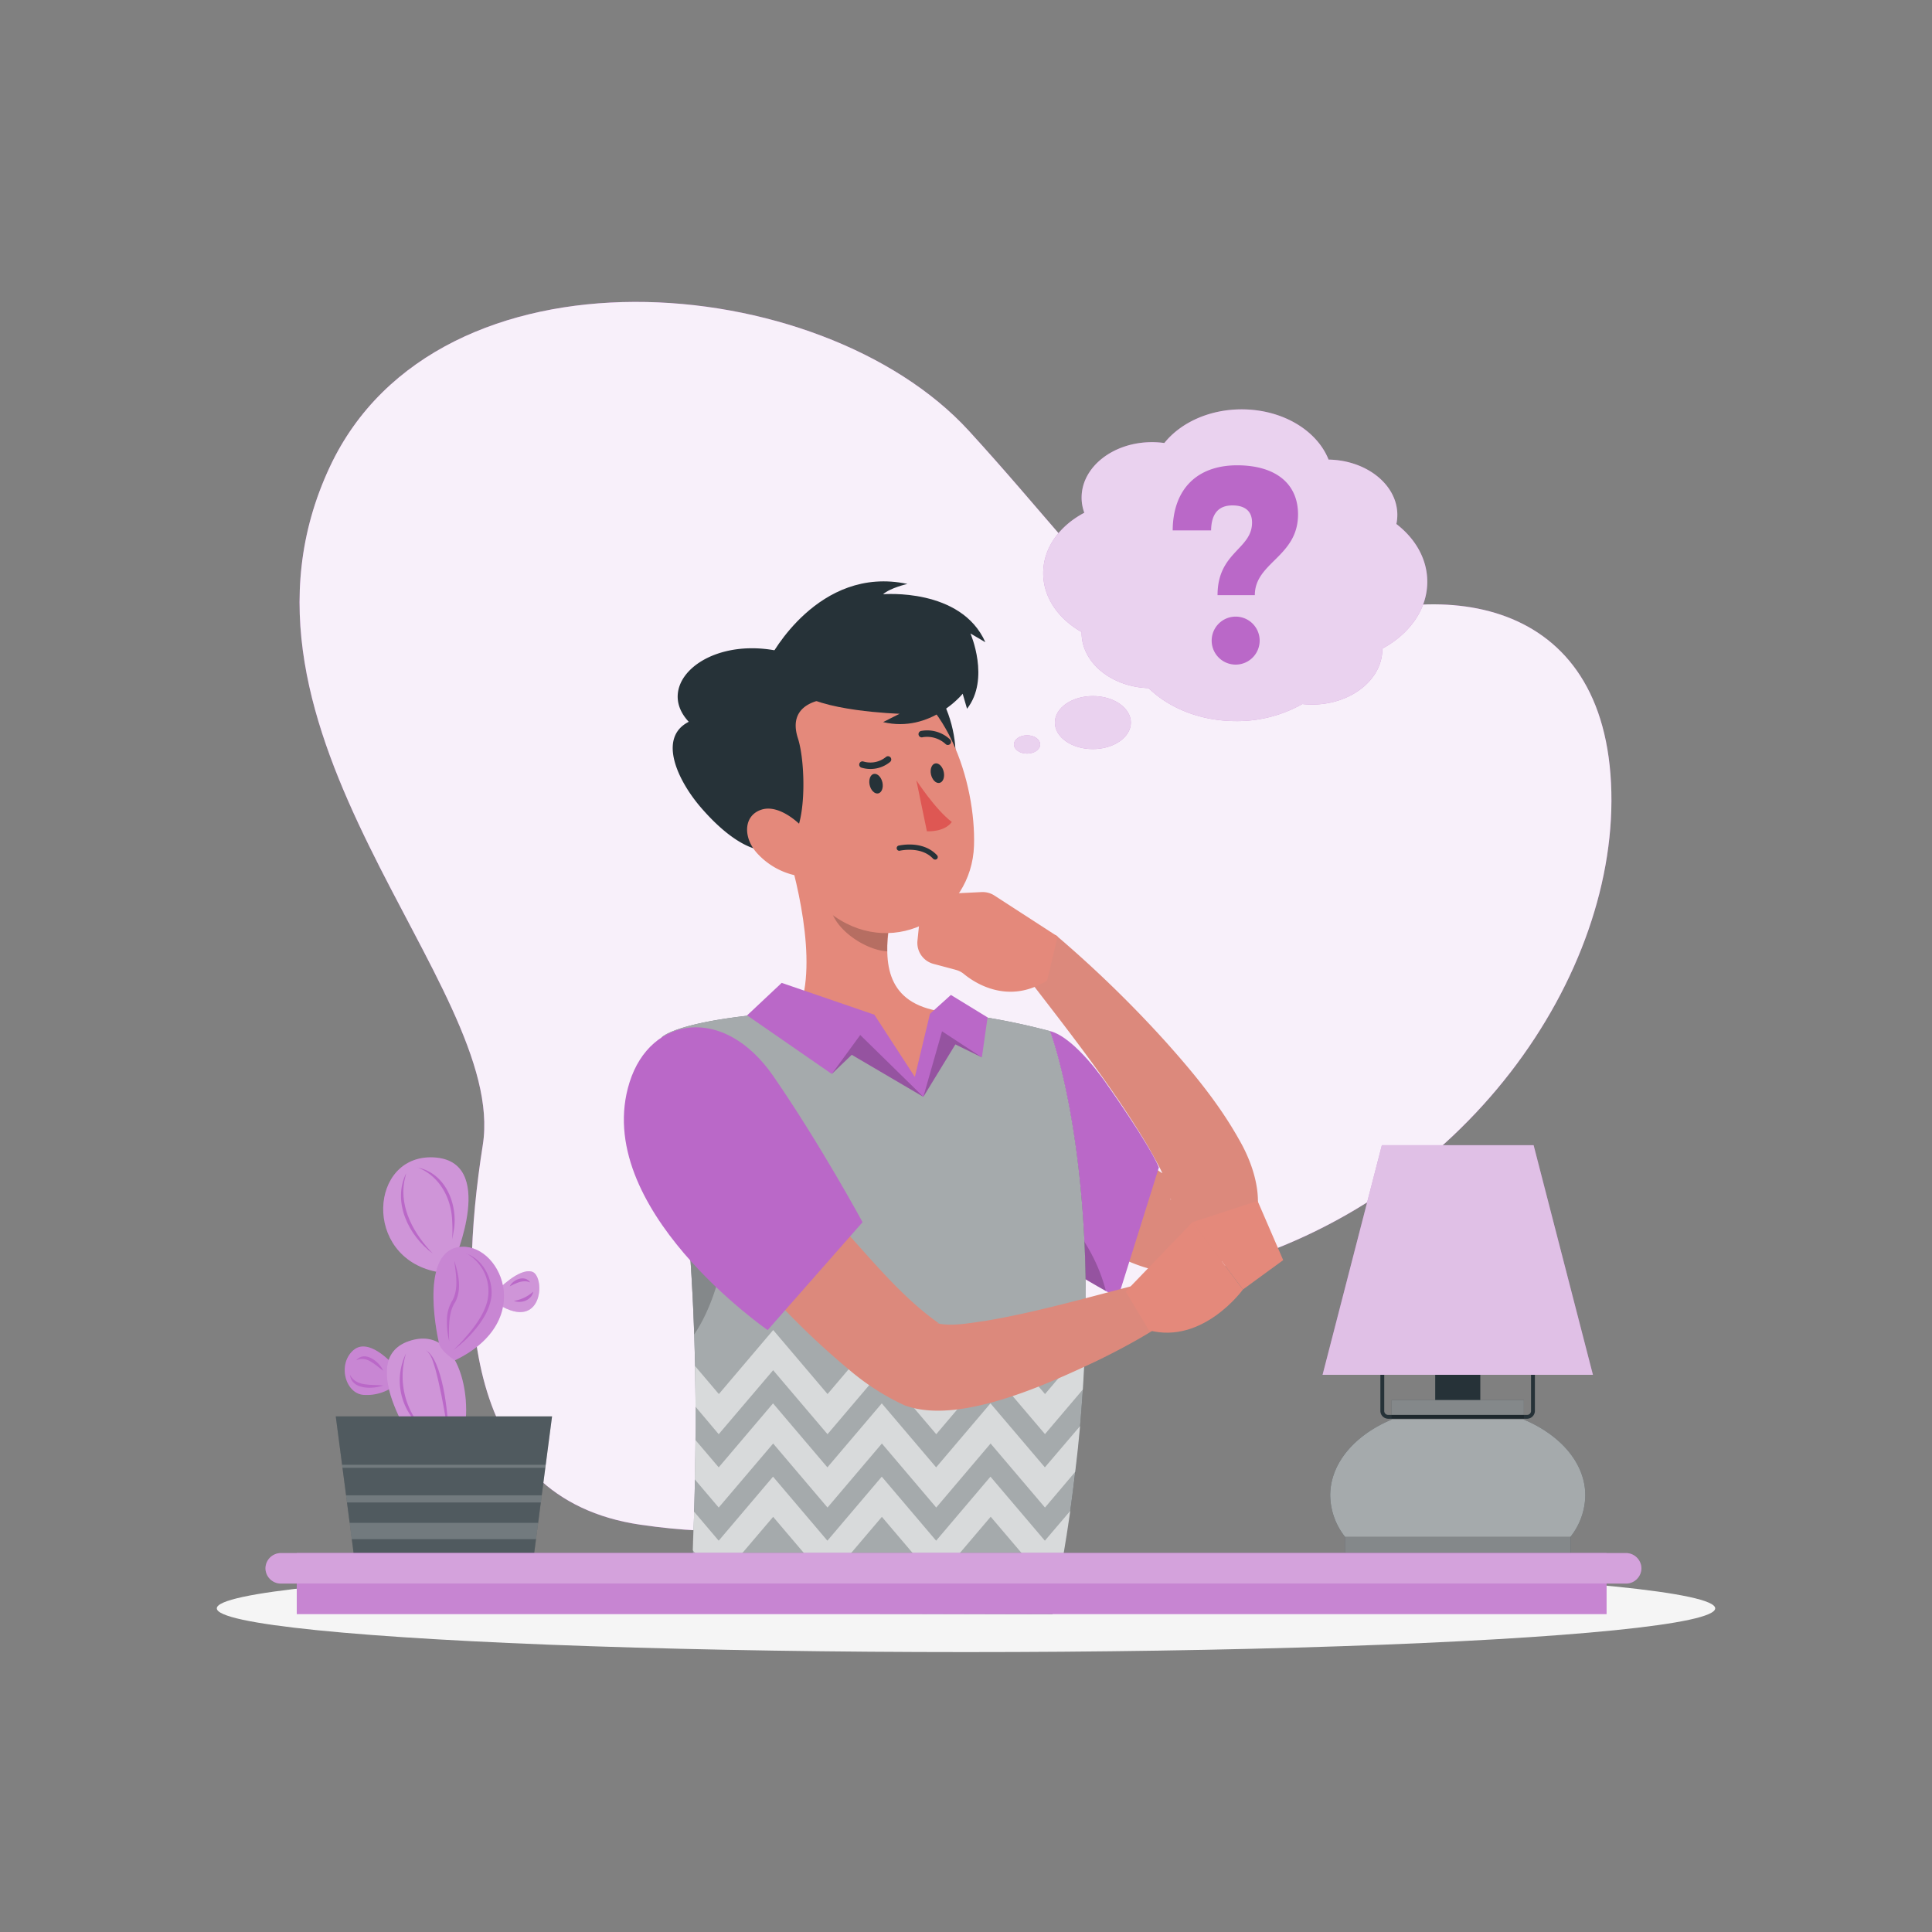 <svg xmlns="http://www.w3.org/2000/svg" viewBox="0 0 500 500"><rect x="0" y="0" width="500" height="500" fill="#808080" stroke="none"/><g id="freepik--background-simple--inject-956"><path d="M85.4,120.73c27.92-59.45,127.06-51.06,165.32-9.26s50.69,68.6,85.21,53,78.51-11.44,81,38.16S379.05,310.88,314.88,328.24,250.72,407,165.78,394.6c-46.31-6.75-47.37-56.86-40.83-98.3S53,189.67,85.4,120.73Z" style="fill:#BA68C8"></path><path d="M85.4,120.73c27.92-59.45,127.06-51.06,165.32-9.26s50.69,68.6,85.21,53,78.51-11.44,81,38.16S379.05,310.88,314.88,328.24,250.72,407,165.78,394.6c-46.31-6.75-47.37-56.86-40.83-98.3S53,189.67,85.4,120.73Z" style="fill:#fff;opacity:0.9"></path></g><g id="freepik--Shadow--inject-956"><ellipse id="freepik--path--inject-956" cx="250" cy="416.24" rx="193.89" ry="11.32" style="fill:#f5f5f5"></ellipse></g><g id="freepik--speech-bubble--inject-956"><path d="M369.38,150.55c0-5.85-3.06-11.14-8-14.94a11.5,11.5,0,0,0,.25-2.35c0-7.8-7.93-14.14-17.8-14.32-3-7.55-11.92-13-22.5-13-8.42,0-15.81,3.48-20,8.71a23.84,23.84,0,0,0-3.19-.22c-10.06,0-18.22,6.42-18.22,14.34a11.34,11.34,0,0,0,.7,3.93c-6.41,3.37-10.64,9.11-10.64,15.63,0,6.28,3.92,11.83,9.94,15.24v.2c0,7.69,7.68,14,17.34,14.32,5.32,5.2,13.48,8.53,22.63,8.53a34.37,34.37,0,0,0,17.16-4.42,22.48,22.48,0,0,0,2.48.14c10.06,0,18.22-6.42,18.22-14.34v-.14C364.79,164.06,369.38,157.73,369.38,150.55Z" style="fill:#BA68C8"></path><path d="M269.19,192.66c0,1.31-1.52,2.37-3.39,2.37s-3.39-1.06-3.39-2.37,1.52-2.37,3.39-2.37S269.19,191.35,269.19,192.66Z" style="fill:#BA68C8"></path><path d="M292.67,187c0,3.79-4.41,6.86-9.85,6.86S273,190.81,273,187s4.41-6.86,9.85-6.86S292.67,183.24,292.67,187Z" style="fill:#BA68C8"></path><path d="M369.38,150.55c0-5.85-3.06-11.14-8-14.94a11.5,11.5,0,0,0,.25-2.35c0-7.8-7.93-14.14-17.8-14.32-3-7.55-11.92-13-22.5-13-8.42,0-15.81,3.48-20,8.71a23.84,23.84,0,0,0-3.19-.22c-10.06,0-18.22,6.42-18.22,14.34a11.34,11.34,0,0,0,.7,3.93c-6.41,3.37-10.64,9.11-10.64,15.63,0,6.28,3.92,11.83,9.94,15.24v.2c0,7.69,7.68,14,17.34,14.32,5.32,5.2,13.48,8.53,22.63,8.53a34.37,34.37,0,0,0,17.16-4.42,22.48,22.48,0,0,0,2.48.14c10.06,0,18.22-6.42,18.22-14.34v-.14C364.79,164.06,369.38,157.73,369.38,150.55Z" style="fill:#fff;isolation:isolate;opacity:0.7"></path><path d="M269.19,192.66c0,1.31-1.52,2.37-3.39,2.37s-3.39-1.06-3.39-2.37,1.52-2.37,3.39-2.37S269.19,191.35,269.19,192.66Z" style="fill:#fff;isolation:isolate;opacity:0.7"></path><path d="M292.67,187c0,3.79-4.41,6.86-9.85,6.86S273,190.81,273,187s4.41-6.86,9.85-6.86S292.67,183.24,292.67,187Z" style="fill:#fff;isolation:isolate;opacity:0.7"></path></g><g id="freepik--Symbol--inject-956"><path d="M320.18,120.42c9.73,0,15.75,4.57,15.75,12.7,0,11-11.18,12.41-11.18,20.9H315.1c0-11.17,8.93-11.83,8.93-18.79,0-3-1.89-4.43-5.08-4.43-3.56,0-5.45,2.1-5.52,6.46h-9.94C303.56,126.59,309.8,120.42,320.18,120.42ZM326,165.79a6.21,6.21,0,1,1-12.42,0,6.21,6.21,0,1,1,12.42,0Z" style="fill:#BA68C8"></path></g><g id="freepik--Plant--inject-956"><path d="M102.15,353.58s-6.53-7.77-10.7-4.14S89.38,360.75,94.2,361a12.07,12.07,0,0,0,8-2.43Z" style="fill:#BA68C8"></path><path d="M102.15,353.58s-6.53-7.77-10.7-4.14S89.38,360.75,94.2,361a12.07,12.07,0,0,0,8-2.43Z" style="fill:#fff;isolation:isolate;opacity:0.2"></path><path d="M128.79,333.88s5.48-5.75,8.88-4.77,3,14.69-7.49,9.14Z" style="fill:#BA68C8"></path><path d="M128.79,333.88s5.48-5.75,8.88-4.77,3,14.69-7.49,9.14Z" style="fill:#fff;isolation:isolate;opacity:0.3"></path><path d="M109.2,376.73s-18-24.65-3.39-29.64,17.23,19.83,13,26.74S109.2,376.73,109.2,376.73Z" style="fill:#BA68C8"></path><path d="M117.56,326.26s11.18-25.95-5.38-26.73-18.36,25.73.69,29.58Z" style="fill:#BA68C8"></path><path d="M109.2,376.73s-18-24.65-3.39-29.64,17.23,19.83,13,26.74S109.2,376.73,109.2,376.73Z" style="fill:#fff;isolation:isolate;opacity:0.3"></path><path d="M117.56,326.26s11.18-25.95-5.38-26.73-18.36,25.73.69,29.58Z" style="fill:#fff;isolation:isolate;opacity:0.3"></path><path d="M113.59,347.51s-5.43-22.91,5-24.74,20.76,18.87-.85,29.28C117.75,352.05,114.05,349.75,113.59,347.51Z" style="fill:#BA68C8"></path><path d="M113.59,347.51s-5.43-22.91,5-24.74,20.76,18.87-.85,29.28C117.75,352.05,114.05,349.75,113.59,347.51Z" style="fill:#fff;isolation:isolate;opacity:0.2"></path><path d="M112,324.41c-6.24-4.56-10.55-13.36-6.88-20.78-.15.69-.33,1.44-.5,2.13-1.23,7,2.62,13.74,7.38,18.65Z" style="fill:#BA68C8"></path><path d="M108,302.14c7.13,1.39,10.39,9.14,9.52,15.79-.16.94-.3,1.89-.48,2.81a46.13,46.13,0,0,0-.07-5.64c-.45-5.53-3.49-10.93-9-13Z" style="fill:#BA68C8"></path><path d="M120.66,324.41c4.38,1.55,6.9,6.54,6.53,11-.36,3.28-2.2,6.23-4.24,8.69a32.17,32.17,0,0,1-5.59,5.29c.92-.9,1.82-1.8,2.65-2.76,2.48-2.8,4.93-5.88,6-9.5a11.19,11.19,0,0,0-5.34-12.77Z" style="fill:#BA68C8"></path><path d="M117.56,326.26c1.08,3.35,2,7.37.28,10.67-1.46,2.14-1.61,4.94-1.65,7.49,0,.89,0,1.77.06,2.67a20.42,20.42,0,0,1-.58-5.35,9.63,9.63,0,0,1,1.46-5.26c1.61-3.09.84-6.87.43-10.22Z" style="fill:#BA68C8"></path><path d="M110.21,349.44c4.22,2.28,5.89,16.59,5.74,21.27-.13-.93-.27-1.85-.45-2.77-.8-4.58-1.63-9.18-2.84-13.66-.57-1.69-.93-3.74-2.45-4.84Z" style="fill:#BA68C8"></path><path d="M105.09,350.23a20.25,20.25,0,0,0,4.11,19.29,21.7,21.7,0,0,1-1.89-1.83,16,16,0,0,1-2.22-17.46Z" style="fill:#BA68C8"></path><path d="M133,336.67a9.91,9.91,0,0,0,5-2.39c-.34,2.15-3.07,3.16-5,2.39Z" style="fill:#BA68C8"></path><path d="M131.92,332.89c.9-1.84,4-3,5.29-1-1.84-.81-3.64.2-5.29,1Z" style="fill:#BA68C8"></path><path d="M99.17,354.74c-2.1-1.48-4.28-4-7-2.69,2.22-2.63,6,.33,7,2.69Z" style="fill:#BA68C8"></path><path d="M99.17,358.56c-2.77,1-8.2,1.1-8.59-2.76,1.58,3.14,5.6,2.45,8.59,2.76Z" style="fill:#BA68C8"></path><polygon points="86.9 366.56 142.87 366.56 138.19 402.37 91.57 402.37 86.9 366.56" style="fill:#263238"></polygon><g style="opacity:0.2"><polygon points="142.87 366.56 141.23 379.08 141.13 379.87 140.2 386.99 139.96 388.84 139.27 394.11 138.72 398.33 138.19 402.37 91.57 402.37 91.04 398.33 90.49 394.11 89.81 388.84 89.56 386.99 88.64 379.87 88.53 379.08 86.9 366.56 142.87 366.56" style="fill:#fafafa"></polygon></g><polygon points="139.27 394.11 138.72 398.33 91.04 398.33 90.49 394.11 139.27 394.11" style="fill:#fafafa;opacity:0.2"></polygon><polygon points="140.2 386.99 139.96 388.84 89.81 388.84 89.56 386.99 140.2 386.99" style="fill:#fafafa;opacity:0.2"></polygon><polygon points="141.23 379.08 141.13 379.87 88.64 379.87 88.53 379.08 141.23 379.08" style="fill:#fafafa;opacity:0.2"></polygon></g><g id="freepik--Lamp--inject-956"><rect x="371.43" y="348.87" width="11.67" height="23.93" style="fill:#263238"></rect><path d="M410.27,387c0-8.32-6.37-15.6-15.9-19.62v-5.05H360.15v5.05c-9.53,4-15.89,11.3-15.89,19.62a17.6,17.6,0,0,0,3.81,10.7h0v4.24h58.39V397.7A17.6,17.6,0,0,0,410.27,387Z" style="fill:#263238"></path><path d="M410.27,387c0-8.32-6.37-15.6-15.9-19.62v-5.05H360.15v5.05c-9.53,4-15.89,11.3-15.89,19.62a17.6,17.6,0,0,0,3.81,10.7h0v4.24h58.39V397.7A17.6,17.6,0,0,0,410.27,387Z" style="fill:#fafafa;opacity:0.6"></path><path d="M395.23,367.17H359.29a2.05,2.05,0,0,1-2.05-2.05V309.51h1v55.61a1,1,0,0,0,1.05,1.05h35.94a1,1,0,0,0,1-1.05V309.51h1v55.61A2.05,2.05,0,0,1,395.23,367.17Z" style="fill:#263238"></path><polygon points="412.25 355.8 342.28 355.8 357.63 296.38 396.9 296.38 412.25 355.8" style="fill:#BA68C8"></polygon><rect x="348.07" y="397.69" width="58.39" height="4.24" style="opacity:0.2"></rect><rect x="360.15" y="362.32" width="34.22" height="5.05" style="opacity:0.2"></rect><polygon points="412.25 355.8 342.28 355.8 357.63 296.38 396.9 296.38 412.25 355.8" style="fill:#fafafa;opacity:0.6"></polygon></g><g id="freepik--Character--inject-956"><path d="M268.94,269.8c8.86,11.51,18.31,23.6,29.75,32.35a22.74,22.74,0,0,0,6.77,3.65c.17.05,0,.14-.2.28s-.12.12-.12.2-.31.28-.39.35a5.73,5.73,0,0,0-1.79,3.68c0,.28.06.26.06.08-.61-4.6-3.4-9.13-5.76-13.42-9.55-16.13-21.56-31.2-33.09-46.2l9-8.82a303.45,303.45,0,0,1,28.6,27.76c6.88,7.7,13.6,15.78,18.82,25.07,5.19,8.89,8.29,21.5-.95,29.33a22.76,22.76,0,0,1-14.59,5.31c-17.5-.24-33.5-16.74-44.23-28.6a180.66,180.66,0,0,1-12.79-16.39l20.88-14.63Z" style="fill:#dc897c"></path><path d="M243.5,231.38l10.55-.51a5.66,5.66,0,0,1,3.32.9l16.34,10.59L271,253.75c-10.18,6.42-18.87.52-21.53-1.67a5.43,5.43,0,0,0-2.11-1.08l-5.78-1.55a5.62,5.62,0,0,1-4.14-6l.72-7A5.62,5.62,0,0,1,243.5,231.38Z" style="fill:#e4897b"></path><path d="M299.92,302.13l-10.58,33.71s-1.19-.63-3.13-1.72c-5.11-2.87-15.45-8.89-23.09-14.86-4.44-3.46-8-6.9-9-9.7-3.55-9.4,17.58-42.73,17.58-42.73,6.64,1.66,14.7,13.7,14.7,13.7S297.37,296,299.92,302.13Z" style="fill:#BA68C8"></path><path d="M286.21,334.12c-5.11-2.87-15.45-8.89-23.09-14.86a60.48,60.48,0,0,1,1.09-14.18S281.19,314.7,286.21,334.12Z" style="opacity:0.2"></path><path d="M271.69,266.84s20.48,52.76.67,150.89L179,417.5c-.61-14.33,5.88-81.43-7.78-149,0,0,3.83-4.68,33.95-6.67,11.92-.79,29.21-.88,39.69.1A174.33,174.33,0,0,1,271.69,266.84Z" style="fill:#263238"></path><path d="M280.79,348.6c-.13,3.57-.31,7.24-.55,11-.21,3.07-.44,6.22-.72,9.44-.35,3.84-.75,7.79-1.25,11.84q-.57,5-1.3,10.12-.89,6.23-2,12.74c-.78,4.54-1.64,9.2-2.61,14L179,417.51c-.14-3.12.06-8.74.32-16.31.11-3,.22-6.38.33-10,.07-2.63.14-5.43.2-8.34.06-3.24.12-6.65.14-10.22q0-4.15,0-8.58c0-3.41-.05-6.93-.13-10.54,0-2.68-.12-5.4-.21-8.17-.33-9.85-.92-20.28-1.9-31.07a426,426,0,0,0-6.55-45.78s3.84-4.68,34-6.67c11.92-.79,29.2-.89,39.7.1a176.06,176.06,0,0,1,26.83,4.91S282.65,295.05,280.79,348.6Z" style="fill:#fafafa;opacity:0.6"></path><path d="M189.38,310s-.83,22.28-9.73,35.37c-.33-9.85-.92-20.28-1.9-31.07C181.4,311.51,185.37,309.86,189.38,310Z" style="opacity:0.2"></path><g style="opacity:0.6"><path d="M280.79,348.6c-.13,3.57-.31,7.24-.55,11l-9.8,11.54-14.08-16.56L242.3,371.17l-14.07-16.56-14.07,16.56-14.07-16.56L186,371.17l-6-7.11c0-3.41-.05-6.93-.13-10.54l6.17,7.26,14.06-16.57,14.07,16.57,14.07-16.57,14.07,16.57,14.06-16.57,14.08,16.57Z" style="fill:#fafafa"></path></g><g style="opacity:0.6"><path d="M279.52,369.07c-.35,3.84-.75,7.79-1.25,11.84l-7.83,9.24-14.08-16.57L242.3,390.15l-14.07-16.57-14.07,16.57-14.07-16.57L186,390.15l-6.19-7.29c.06-3.24.12-6.65.14-10.22l6.05,7.11,14.06-16.56,14.07,16.56,14.07-16.56,14.07,16.56,14.06-16.56,14.08,16.56Z" style="fill:#fafafa"></path></g><g style="opacity:0.6"><path d="M277,391q-.89,6.23-2,12.74l-4.53,5.34-14.08-16.55L242.3,409.11l-14.07-16.55-14.07,16.55-14.07-16.55L186,409.11l-6.72-7.91c.11-3,.22-6.38.33-10l6.39,7.53,14.06-16.57,14.07,16.57,14.07-16.57,14.07,16.57,14.06-16.57,14.08,16.57Z" style="fill:#fafafa"></path></g><path d="M204,220.64c3.68,12.49,8.35,35.55.25,44.87,12.67,4,21.79,6.7,33,15,2.94-8.15,6.53-18.72,6.53-18.72-14.5-2.06-15.12-12.61-13.57-22.72Z" style="fill:#e4897b"></path><path d="M214.64,228.17l15.51,10.91a39.33,39.33,0,0,0-.56,7.12c-5.49-.27-13.49-5.52-14.6-11.14A19.1,19.1,0,0,1,214.64,228.17Z" style="opacity:0.2"></path><polygon points="193.35 262.78 202.3 254.37 226.28 262.6 236.76 278.71 240.67 262.38 246.09 257.49 255.58 263.3 254.11 273.65 247.25 270.29 238.96 283.86 220.43 272.98 215.26 277.94 193.35 262.78" style="fill:#BA68C8"></polygon><polygon points="238.96 283.86 243.8 266.9 254.11 273.65 247.25 270.29 238.96 283.86" style="opacity:0.2"></polygon><polygon points="238.96 283.86 222.63 267.86 215.26 277.94 220.43 272.98 238.96 283.86" style="opacity:0.2"></polygon><path d="M199.46,295.5c6,7.23,14.2,17.27,20.28,24.17,7.25,8.06,14.46,16.62,23.23,22.8.34.21-.05,0-.22,0a1,1,0,0,0-.29-.06c-.08,0,0,0,0,.05,3.94.87,8.37-.05,12.58-.62,12.83-2.16,25.45-5.79,38.3-9.1l5.05,11.57c-4.87,3-9.72,5.55-14.76,8C271,358.23,248,368.92,234.06,363.68a62.53,62.53,0,0,1-14.27-9.16,202.06,202.06,0,0,1-18.8-17.8c-5.77-6.13-11.23-12.4-16.49-18.94-1.77-2.18-3.43-4.32-5.19-6.66l20.15-15.62Z" style="fill:#dc897c"></path><path d="M162.94,280.06c-10.23,32.42,35.73,64.16,35.73,64.16l24.56-27.92s-10.82-20-23.08-37.78C187.32,259.92,168.33,263,162.94,280.06Z" style="fill:#BA68C8"></path><path d="M291.33,334.24l17.28-17.94,13.06,17.42S311.36,348,297.33,344.28Z" style="fill:#e4897b"></path><polygon points="325.46 310.8 332.09 326.12 321.67 333.72 308.61 316.3 325.46 310.8" style="fill:#e4897b"></polygon><path d="M237.35,174.25c8.89,3.49,15,27.73,4.19,33.57S220.5,167.65,237.35,174.25Z" style="fill:#263238"></path><path d="M199,202.78c4.6,17,6.44,27.09,17,34.4,15.84,11,35.5-.5,36.07-18.31.52-16-7.1-41.09-25.4-45C208.65,170,194.42,185.82,199,202.78Z" style="fill:#e4897b"></path><path d="M214.18,180.92,212.3,166a19.9,19.9,0,0,1-12.05,2.26c-18-3.09-30.85,9.1-22,18.54-8.14,4.13-2.82,15.31,3.22,22.27,8.39,9.69,17,14,22.4,9,5-2.81,4.72-20.57,2.63-27C203.34,181.33,214.18,180.92,214.18,180.92Z" style="fill:#263238"></path><path d="M196,220.88a18.85,18.85,0,0,0,11.22,5.92c5.45.65,6.41-4.43,3.42-9.13-2.7-4.23-8.79-9.66-13.55-8.14S192.27,216.85,196,220.88Z" style="fill:#e4897b"></path><path d="M225.05,203.1c.29,1.39,1.27,2.4,2.19,2.24s1.43-1.42,1.14-2.81-1.27-2.4-2.19-2.25S224.77,201.7,225.05,203.1Z" style="fill:#263238"></path><path d="M240.93,200.38c.29,1.4,1.26,2.4,2.18,2.24s1.43-1.41,1.14-2.81-1.27-2.4-2.18-2.24S240.64,199,240.93,200.38Z" style="fill:#263238"></path><path d="M237.15,201.94s4.86,7.5,9.18,10.79c-2,2.73-6.45,2.4-6.45,2.4Z" style="fill:#de5753"></path><path d="M230.14,195.78a.81.81,0,0,1,.34.25.84.84,0,0,1-.15,1.18,8,8,0,0,1-7.41,1.45.82.82,0,0,1-.5-1.07.84.84,0,0,1,1.07-.5,6.34,6.34,0,0,0,5.81-1.2A.81.81,0,0,1,230.14,195.78Z" style="fill:#263238"></path><path d="M245.51,192.77a.82.82,0,0,1-.76-.18,7.06,7.06,0,0,0-5.91-1.81.84.84,0,1,1-.41-1.62h0a8.62,8.62,0,0,1,7.41,2.18.84.84,0,0,1,.08,1.18A.88.88,0,0,1,245.51,192.77Z" style="fill:#263238"></path><path d="M199.3,170.21s12.42-24,35.54-19.09c0,0-4.42,1-6.3,2.67,0,0,20.18-1.76,26.47,12.42l-3.86-2.27s5.14,11.75-.88,19.49l-1.13-3.89s-8.26,10.25-20.59,7.34l4.26-2.16s-21.24-.65-26.5-6.07S199.3,170.21,199.3,170.21Z" style="fill:#263238"></path><path d="M242,222.46a.7.7,0,0,1-.5-.21c-3.13-3.39-8.62-2.09-8.67-2.08a.68.68,0,0,1-.33-1.31c.26-.06,6.31-1.5,10,2.47a.68.68,0,0,1,0,.95A.69.69,0,0,1,242,222.46Z" style="fill:#263238"></path></g><g id="freepik--Table--inject-956"><rect x="76.8" y="401.93" width="338.98" height="15.8" style="fill:#BA68C8"></rect><rect x="76.8" y="401.93" width="338.98" height="15.8" style="fill:#fafafa;opacity:0.2"></rect><path d="M420.85,401.93H72.7a4,4,0,0,0-4,3.95h0a4,4,0,0,0,4,3.95H420.85a4,4,0,0,0,3.95-3.95h0A4,4,0,0,0,420.85,401.93Z" style="fill:#BA68C8"></path><path d="M420.85,401.93H72.7a4,4,0,0,0-4,3.95h0a4,4,0,0,0,4,3.95H420.85a4,4,0,0,0,3.95-3.95h0A4,4,0,0,0,420.85,401.93Z" style="fill:#fafafa;opacity:0.4"></path></g></svg>